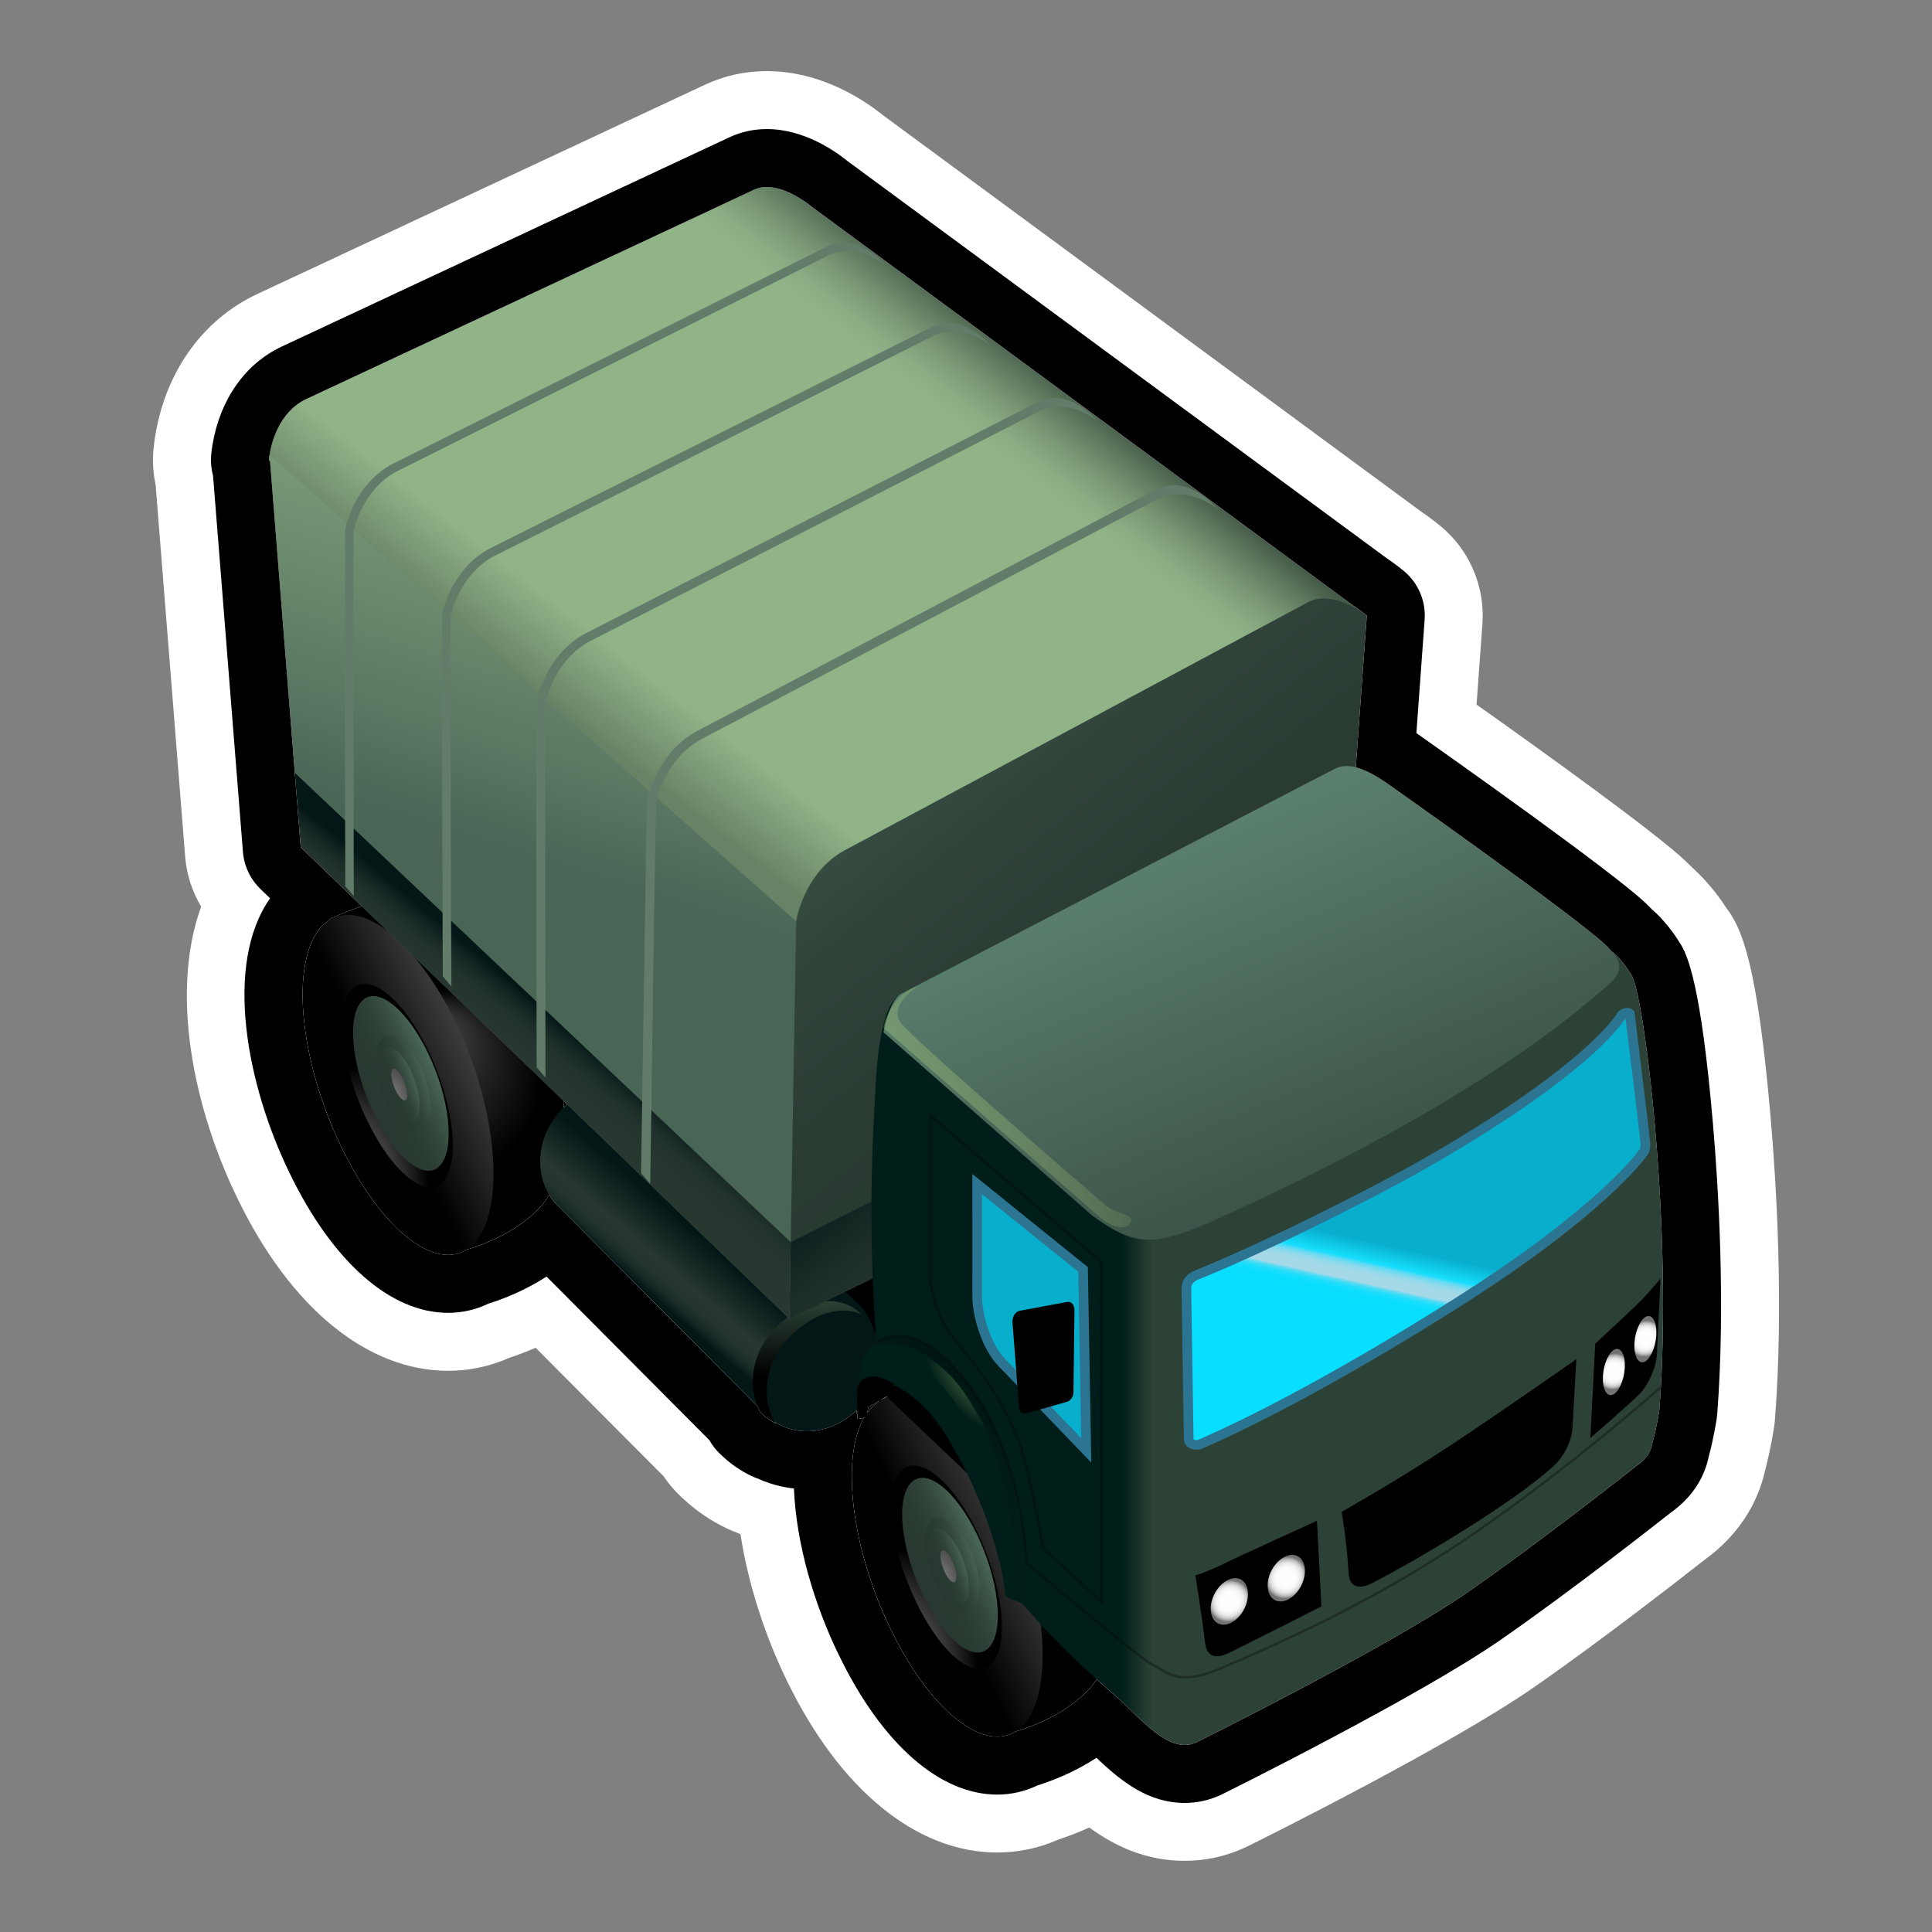 <?xml version="1.0" encoding="utf-8"?>
<!-- Generator: Adobe Illustrator 15.0.0, SVG Export Plug-In . SVG Version: 6.00 Build 0)  -->
<!DOCTYPE svg PUBLIC "-//W3C//DTD SVG 1.1//EN" "http://www.w3.org/Graphics/SVG/1.1/DTD/svg11.dtd">
<svg version="1.1" xmlns="http://www.w3.org/2000/svg" xmlns:xlink="http://www.w3.org/1999/xlink" x="0px" y="0px" width="200px"
	 height="200px" viewBox="0 0 200 200" enable-background="new 0 0 200 200" xml:space="preserve">
<rect x="0" y="0" width="200" height="200" fill="#808080" stroke="none"/>
<g id="icon">
	<g id="Layer_2">
	</g>
	<g id="Layer_1_1_">
		<g>
			<g>
				
					<radialGradient id="SVGID_1_" cx="146.428" cy="702.98" r="9.528" fx="144.534" fy="696.825" gradientTransform="matrix(1 0 0 1 -100 -591)" gradientUnits="userSpaceOnUse">
					<stop  offset="0" style="stop-color:#4A4A4A"/>
					<stop  offset="1" style="stop-color:#000000"/>
				</radialGradient>
				<path fill="url(#SVGID_1_)" d="M42.287,91.977c3.443-1.853,8.898,2.518,12.838,10.65c4.332,9.027,4.178,18.586,0.924,22.195
					c-3.25,3.609-8.45,4.732-8.45,4.732c-4.335-9.025-16.75-30.772-13.481-34.385C34.445,94.815,41.905,92.181,42.287,91.977z"/>
				
					<linearGradient id="SVGID_2_" gradientUnits="userSpaceOnUse" x1="150.199" y1="698.92" x2="139.835" y2="703.979" gradientTransform="matrix(1 0 0 1 -100 -591)">
					<stop  offset="0" style="stop-color:#474747"/>
					<stop  offset="1" style="stop-color:#000000"/>
				</linearGradient>
				<path fill="url(#SVGID_2_)" d="M47.152,105.775c4.352,9.029,5.217,19.272,1.978,22.885c-3.23,3.611-9.354-0.78-13.733-9.805
					c-4.417-9.03-5.404-19.275-2.149-22.887C36.511,92.357,42.759,96.75,47.152,105.775z"/>
				
					<radialGradient id="SVGID_3_" cx="-138.183" cy="1301.05" r="12.088" gradientTransform="matrix(0.613 -0.774 0.457 0.981 -474.613 -1257.758)" gradientUnits="userSpaceOnUse">
					<stop  offset="0.054" style="stop-color:#A7A7A7"/>
					<stop  offset="1" style="stop-color:#000000"/>
				</radialGradient>
				<path fill="url(#SVGID_3_)" d="M44.306,108.688c2.635,5.441,3.351,11.506,1.623,13.537c-1.728,2.039-5.253-0.725-7.89-6.17
					c-2.656-5.438-3.42-11.503-1.685-13.539C38.09,100.479,41.661,103.244,44.306,108.688z"/>
				
					<linearGradient id="SVGID_4_" gradientUnits="userSpaceOnUse" x1="-149.823" y1="1291.767" x2="-141.266" y2="1291.767" gradientTransform="matrix(0.631 -0.786 0.457 0.981 -457.18 -1269.225)">
					<stop  offset="0.024" style="stop-color:#283830"/>
					<stop  offset="0.374" style="stop-color:#2A3B32"/>
					<stop  offset="0.622" style="stop-color:#31443A"/>
					<stop  offset="0.838" style="stop-color:#3C5447"/>
					<stop  offset="1" style="stop-color:#486556"/>
				</linearGradient>
				<path fill="url(#SVGID_4_)" d="M44.279,108.943c2.261,4.672,2.845,9.895,1.319,11.666c-1.525,1.771-4.585-0.576-6.849-5.244
					c-2.275-4.666-2.891-9.889-1.365-11.66C38.918,101.93,42.007,104.279,44.279,108.943z"/>
				
					<linearGradient id="SVGID_5_" gradientUnits="userSpaceOnUse" x1="-446.783" y1="516.023" x2="-443.606" y2="516.023" gradientTransform="matrix(1.33 -0.696 0.719 1.986 262.983 -1222.487)">
					<stop  offset="0.024" style="stop-color:#283830"/>
					<stop  offset="0.374" style="stop-color:#2A3B32"/>
					<stop  offset="0.622" style="stop-color:#31443A"/>
					<stop  offset="0.838" style="stop-color:#3C5447"/>
					<stop  offset="1" style="stop-color:#486556"/>
				</linearGradient>
				<path fill="url(#SVGID_5_)" d="M43.851,111.127c1.024,2.713,0.899,5.393-0.271,5.979c-1.181,0.578-2.967-1.16-3.993-3.877
					c-1.03-2.723-0.913-5.396,0.269-5.982C41.034,106.666,42.825,108.402,43.851,111.127z"/>
				
					<linearGradient id="SVGID_6_" gradientUnits="userSpaceOnUse" x1="-418.934" y1="517.295" x2="-416.438" y2="517.295" gradientTransform="matrix(1.177 -0.628 0.734 1.979 153.314 -1173.849)">
					<stop  offset="0.024" style="stop-color:#283830"/>
					<stop  offset="0.374" style="stop-color:#2A3B32"/>
					<stop  offset="0.622" style="stop-color:#31443A"/>
					<stop  offset="0.838" style="stop-color:#3C5447"/>
					<stop  offset="1" style="stop-color:#486556"/>
				</linearGradient>
				<path fill="url(#SVGID_6_)" d="M42.824,111.529c0.819,2.131,0.815,4.188-0.002,4.602c-0.821,0.408-2.149-0.988-2.966-3.117
					c-0.825-2.135-0.829-4.195-0.007-4.605C40.669,108,42,109.395,42.824,111.529z"/>
				
					<radialGradient id="SVGID_7_" cx="-371.207" cy="519.871" r="4.097" gradientTransform="matrix(0.98 -0.54 0.754 1.97 12.666 -1111.223)" gradientUnits="userSpaceOnUse">
					<stop  offset="0" style="stop-color:#AEAEAE"/>
					<stop  offset="0" style="stop-color:#787878"/>
					<stop  offset="1" style="stop-color:#000000"/>
				</radialGradient>
				<path fill="url(#SVGID_7_)" d="M41.857,112.002c0.354,0.898,0.406,1.742,0.121,1.893c-0.29,0.148-0.812-0.463-1.167-1.356
					c-0.355-0.897-0.409-1.745-0.119-1.896C40.983,110.492,41.51,111.102,41.857,112.002z"/>
			</g>
			<g>
				
					<radialGradient id="SVGID_8_" cx="203.273" cy="752.852" r="9.527" fx="201.38" fy="746.698" gradientTransform="matrix(1 0 0 1 -100 -591)" gradientUnits="userSpaceOnUse">
					<stop  offset="0" style="stop-color:#4A4A4A"/>
					<stop  offset="1" style="stop-color:#000000"/>
				</radialGradient>
				<path fill="url(#SVGID_8_)" d="M99.133,141.85c3.443-1.854,8.898,2.519,12.838,10.65c4.334,9.027,4.178,18.586,0.926,22.195
					s-8.448,4.73-8.448,4.73c-4.336-9.023-16.752-30.771-13.482-34.383C91.29,144.688,98.751,142.053,99.133,141.85z"/>
				
					<linearGradient id="SVGID_9_" gradientUnits="userSpaceOnUse" x1="207.046" y1="748.794" x2="196.683" y2="753.852" gradientTransform="matrix(1 0 0 1 -100 -591)">
					<stop  offset="0" style="stop-color:#474747"/>
					<stop  offset="1" style="stop-color:#000000"/>
				</linearGradient>
				<path fill="url(#SVGID_9_)" d="M103.998,155.648c4.354,9.027,5.218,19.271,1.979,22.885c-3.229,3.611-9.354-0.781-13.732-9.807
					c-4.416-9.029-5.403-19.273-2.149-22.886C93.357,142.23,99.605,146.623,103.998,155.648z"/>
				
					<radialGradient id="SVGID_10_" cx="-103.696" cy="1379.136" r="12.09" gradientTransform="matrix(0.613 -0.774 0.457 0.981 -474.613 -1257.758)" gradientUnits="userSpaceOnUse">
					<stop  offset="0.054" style="stop-color:#A7A7A7"/>
					<stop  offset="1" style="stop-color:#000000"/>
				</radialGradient>
				<path fill="url(#SVGID_10_)" d="M101.152,158.561c2.635,5.441,3.351,11.504,1.623,13.537c-1.729,2.039-5.254-0.725-7.893-6.17
					c-2.655-5.438-3.42-11.504-1.685-13.539C94.934,150.352,98.507,153.116,101.152,158.561z"/>
				
					<linearGradient id="SVGID_11_" gradientUnits="userSpaceOnUse" x1="-116.116" y1="1369.628" x2="-107.56" y2="1369.628" gradientTransform="matrix(0.631 -0.786 0.457 0.981 -457.18 -1269.225)">
					<stop  offset="0.024" style="stop-color:#283830"/>
					<stop  offset="0.374" style="stop-color:#2A3B32"/>
					<stop  offset="0.622" style="stop-color:#31443A"/>
					<stop  offset="0.838" style="stop-color:#3C5447"/>
					<stop  offset="1" style="stop-color:#486556"/>
				</linearGradient>
				<path fill="url(#SVGID_11_)" d="M101.125,158.816c2.262,4.672,2.846,9.895,1.318,11.666c-1.524,1.771-4.584-0.576-6.848-5.244
					c-2.275-4.668-2.892-9.889-1.365-11.66C95.764,151.803,98.854,154.152,101.125,158.816z"/>
				
					<linearGradient id="SVGID_12_" gradientUnits="userSpaceOnUse" x1="-422.271" y1="549.731" x2="-419.094" y2="549.731" gradientTransform="matrix(1.33 -0.696 0.719 1.986 262.983 -1222.487)">
					<stop  offset="0.024" style="stop-color:#283830"/>
					<stop  offset="0.374" style="stop-color:#2A3B32"/>
					<stop  offset="0.622" style="stop-color:#31443A"/>
					<stop  offset="0.838" style="stop-color:#3C5447"/>
					<stop  offset="1" style="stop-color:#486556"/>
				</linearGradient>
				<path fill="url(#SVGID_12_)" d="M100.697,160.999c1.023,2.714,0.898,5.394-0.271,5.978c-1.18,0.58-2.967-1.158-3.991-3.875
					c-1.03-2.724-0.915-5.398,0.268-5.982C97.881,156.539,99.671,158.275,100.697,160.999z"/>
				
					<linearGradient id="SVGID_13_" gradientUnits="userSpaceOnUse" x1="-391.754" y1="551.124" x2="-389.257" y2="551.124" gradientTransform="matrix(1.177 -0.628 0.734 1.979 153.314 -1173.849)">
					<stop  offset="0.024" style="stop-color:#283830"/>
					<stop  offset="0.374" style="stop-color:#2A3B32"/>
					<stop  offset="0.622" style="stop-color:#31443A"/>
					<stop  offset="0.838" style="stop-color:#3C5447"/>
					<stop  offset="1" style="stop-color:#486556"/>
				</linearGradient>
				<path fill="url(#SVGID_13_)" d="M99.67,161.402c0.818,2.131,0.814,4.188-0.002,4.601c-0.822,0.409-2.149-0.987-2.967-3.116
					c-0.826-2.135-0.828-4.195-0.008-4.607C97.516,157.873,98.848,159.268,99.67,161.402z"/>
				
					<radialGradient id="SVGID_14_" cx="-339.386" cy="553.91" r="4.101" gradientTransform="matrix(0.98 -0.54 0.754 1.97 12.666 -1111.223)" gradientUnits="userSpaceOnUse">
					<stop  offset="0" style="stop-color:#AEAEAE"/>
					<stop  offset="0" style="stop-color:#787878"/>
					<stop  offset="1" style="stop-color:#000000"/>
				</radialGradient>
				<path fill="url(#SVGID_14_)" d="M98.703,161.874c0.355,0.899,0.405,1.742,0.121,1.894c-0.289,0.148-0.811-0.463-1.166-1.356
					c-0.355-0.899-0.408-1.746-0.119-1.896C97.829,160.365,98.355,160.975,98.703,161.874z"/>
			</g>
			<polygon points="48.438,103.324 107.406,159.443 138.939,139.201 75.678,94.045 			"/>
			
				<linearGradient id="SVGID_15_" gradientUnits="userSpaceOnUse" x1="135.422" y1="783.277" x2="129.936" y2="788.619" gradientTransform="matrix(1.039 -0.062 0.024 0.961 -85.406 -614.837)">
				<stop  offset="0" style="stop-color:#041717"/>
				<stop  offset="0.588" style="stop-color:#283830"/>
				<stop  offset="0.749" style="stop-color:#25352E"/>
				<stop  offset="0.862" style="stop-color:#1C2D28"/>
				<stop  offset="0.961" style="stop-color:#0C1F1D"/>
				<stop  offset="1" style="stop-color:#041717"/>
			</linearGradient>
			<path fill="url(#SVGID_15_)" d="M89.109,145.549c-2.73,3.039-7.062,3.501-9.693,1.037L57.914,124.99
				c-2.682-2.467-2.66-6.934,0.062-9.975l0,0c2.74-3.043,6.559-2.232,9.24,0.234l21.509,19.592
				C91.363,137.314,91.85,142.505,89.109,145.549L89.109,145.549z"/>
			<g>
				
					<linearGradient id="SVGID_16_" gradientUnits="userSpaceOnUse" x1="371.904" y1="913.79" x2="358.564" y2="904.261" gradientTransform="matrix(0.921 -0.055 0.024 0.961 -124.895 -611.714)">
					<stop  offset="0.024" style="stop-color:#283830"/>
					<stop  offset="0.405" style="stop-color:#25352E"/>
					<stop  offset="0.674" style="stop-color:#1C2D28"/>
					<stop  offset="0.908" style="stop-color:#0C1F1D"/>
					<stop  offset="1" style="stop-color:#041717"/>
				</linearGradient>
				<path fill="url(#SVGID_16_)" d="M80.472,137.967c-2.216,2.469-2.632,5.859-1.312,8.379l0.256,0.24
					c2.632,2.464,6.963,2.002,9.693-1.037c2.223-2.471,2.092-6.587,0.785-9.104l-0.256-0.236
					C86.993,133.734,83.206,134.924,80.472,137.967z"/>
			</g>
			
				<linearGradient id="SVGID_17_" gradientUnits="userSpaceOnUse" x1="144.125" y1="784.46" x2="143.931" y2="797.115" gradientTransform="matrix(1.039 -0.062 0.024 0.961 -85.406 -614.837)">
				<stop  offset="0" style="stop-color:#476C58"/>
				<stop  offset="1" style="stop-color:#000000"/>
			</linearGradient>
			<path fill="url(#SVGID_17_)" d="M80.37,147.369l-0.252-0.238c-1.319-2.518-0.901-5.91,1.315-8.379
				c2.284-2.541,5.295-3.775,7.77-2.684l-0.047-0.043c-2.645-2.471-6.436-1.283-9.171,1.76c-2.216,2.468-2.63,5.859-1.307,8.378
				l0.253,0.237c0.451,0.418,0.949,0.744,1.477,0.996C80.396,147.386,80.385,147.375,80.37,147.369z"/>
			
				<linearGradient id="SVGID_18_" gradientUnits="userSpaceOnUse" x1="224.86" y1="707.608" x2="185.798" y2="659.019" gradientTransform="matrix(1 0 0 1 -100 -591)">
				<stop  offset="0.024" style="stop-color:#283830"/>
				<stop  offset="0.374" style="stop-color:#2A3B32"/>
				<stop  offset="0.622" style="stop-color:#31443A"/>
				<stop  offset="0.838" style="stop-color:#3C5447"/>
				<stop  offset="1" style="stop-color:#486556"/>
			</linearGradient>
			<path fill="url(#SVGID_18_)" d="M82.414,95.359l-0.65,10.809l-2.912,22.969l2.873,7.387l56.48-27.494l3.289-45.304
				c0,0-6.451-5.469-11.951-3.641C111.432,66.107,75.417,85.7,75.417,85.7L82.414,95.359z"/>
			
				<linearGradient id="SVGID_19_" gradientUnits="userSpaceOnUse" x1="215.991" y1="716.794" x2="202.365" y2="699.845" gradientTransform="matrix(1 0 0 1 -100 -591)">
				<stop  offset="0.024" style="stop-color:#283830"/>
				<stop  offset="0.405" style="stop-color:#25352E"/>
				<stop  offset="0.674" style="stop-color:#1C2D28"/>
				<stop  offset="0.908" style="stop-color:#0C1F1D"/>
				<stop  offset="1" style="stop-color:#041717"/>
			</linearGradient>
			<polygon fill="url(#SVGID_19_)" points="81.857,128.588 81.725,136.523 138.205,109.029 138.246,100.124 			"/>
			
				<linearGradient id="SVGID_20_" gradientUnits="userSpaceOnUse" x1="165.252" y1="670.221" x2="201.69" y2="623.807" gradientTransform="matrix(1 0 0 1 -100 -591)">
				<stop  offset="0" style="stop-color:#678365"/>
				<stop  offset="0.145" style="stop-color:#90B388"/>
				<stop  offset="0.83" style="stop-color:#90B388"/>
				<stop  offset="0.861" style="stop-color:#8AAC83"/>
				<stop  offset="0.905" style="stop-color:#7A9975"/>
				<stop  offset="0.957" style="stop-color:#5F795F"/>
				<stop  offset="1" style="stop-color:#445A48"/>
			</linearGradient>
			<path fill="url(#SVGID_20_)" d="M82.414,95.359c0,0,0.791-5.066,5.064-7.355c12.407-6.644,37.903-20.296,47.917-25.658
				c2.61-1.398,6.101,1.378,6.101,1.378L84.002,21.377c0,0-3.428-2.911-5.934-1.738c-9.776,4.57-34.898,16.313-46.335,21.66
				c-3.586,1.677-3.897,6.334-3.897,6.334L82.414,95.359z"/>
			
				<linearGradient id="SVGID_21_" gradientUnits="userSpaceOnUse" x1="174.258" y1="621.313" x2="155.548" y2="680.49" gradientTransform="matrix(1 0 0 1 -100 -591)">
				<stop  offset="0" style="stop-color:#90B388"/>
				<stop  offset="0.196" style="stop-color:#8AAC84"/>
				<stop  offset="0.48" style="stop-color:#789977"/>
				<stop  offset="0.816" style="stop-color:#5B7963"/>
				<stop  offset="1" style="stop-color:#486556"/>
			</linearGradient>
			<polygon fill="url(#SVGID_21_)" points="82.414,95.359 81.725,136.523 31.129,87.71 27.903,47.099 			"/>
			
				<linearGradient id="SVGID_22_" gradientUnits="userSpaceOnUse" x1="154.474" y1="701.236" x2="158.046" y2="696.949" gradientTransform="matrix(1 0 0 1 -100 -591)">
				<stop  offset="0.024" style="stop-color:#283830"/>
				<stop  offset="0.405" style="stop-color:#25352E"/>
				<stop  offset="0.674" style="stop-color:#1C2D28"/>
				<stop  offset="0.908" style="stop-color:#0C1F1D"/>
				<stop  offset="1" style="stop-color:#041717"/>
			</linearGradient>
			<polygon fill="url(#SVGID_22_)" points="81.857,128.588 81.725,136.523 31.129,87.71 30.516,79.996 			"/>
			
				<linearGradient id="SVGID_23_" gradientUnits="userSpaceOnUse" x1="221.588" y1="720.97" x2="216.118" y2="720.97" gradientTransform="matrix(1 0 0 1 -100 -591)">
				<stop  offset="0.412" style="stop-color:#2D4236"/>
				<stop  offset="1" style="stop-color:#001E19"/>
			</linearGradient>
			<path fill="url(#SVGID_23_)" d="M166.846,98.473c1.174,0.918,2.018,2.417,2.018,2.417c1.298,1.562,4.379,26.148,2.919,45.09
				c0,0-0.296,1.922-0.731,3.414c-0.146,1.028-0.8,1.787-1.68,2.385c0,0-9.909,7.836-17.463,13.062
				c-8.244,5.707-28.074,15.537-28.074,15.537c-2.335,1.052-4.67-1.228-7.592-4.146c-4.104-3.604-6.229-5.447-10.271-10.058
				c-0.543-0.616-1.271-0.312-1.893-1.039c-0.559-5.69-4.285-14.791-8.029-19.108c-6.521-6.631-7.351,0.375-7.351,0.375
				s-0.389-6.075,2.035-7.442c-1.06-12.701-0.184-24.67-0.184-24.67c0.293-7.595,1.16-10.429,2.723-11.418l44.684-23.17
				c1.619-0.994,3.603,0.029,5.392,1.215C143.346,80.916,160.953,93.861,166.846,98.473z"/>
			
				<linearGradient id="SVGID_24_" gradientUnits="userSpaceOnUse" x1="197.24" y1="617.78" x2="265.688" y2="779.948" gradientTransform="matrix(1 0 0 1 -100 -591)">
				<stop  offset="0" style="stop-color:#90CAAE"/>
				<stop  offset="1" style="stop-color:#000000"/>
			</linearGradient>
			<path fill="url(#SVGID_24_)" d="M125.365,126.479c21.826-9.795,33.568-18.123,39.311-22.979c2.771-2.305,4.186-3.185,1.572-5.639
				c-3.229-3.084-22.902-16.943-22.902-16.943c-1.789-1.186-3.771-2.209-5.391-1.215l-44.684,23.17
				c-0.822,0.521-1.443,2.098-1.814,3.984c0,0,17.143,15.057,21.594,18.969C117.264,128.885,119.259,129.188,125.365,126.479z"/>
			
				<linearGradient id="SVGID_25_" gradientUnits="userSpaceOnUse" x1="242.821" y1="468.014" x2="245.574" y2="458.755" gradientTransform="matrix(1 -0.075 0 1 -100 -310.966)">
				<stop  offset="0.337" style="stop-color:#08DEFF"/>
				<stop  offset="0.43" style="stop-color:#0ADEFF"/>
				<stop  offset="0.464" style="stop-color:#11DEFE"/>
				<stop  offset="0.488" style="stop-color:#1CDDFC"/>
				<stop  offset="0.507" style="stop-color:#2DDDFA"/>
				<stop  offset="0.524" style="stop-color:#43DCF6"/>
				<stop  offset="0.538" style="stop-color:#5FDBF2"/>
				<stop  offset="0.551" style="stop-color:#7EDAEE"/>
				<stop  offset="0.563" style="stop-color:#A3D9E9"/>
				<stop  offset="0.564" style="stop-color:#A7D9E8"/>
				<stop  offset="0.642" style="stop-color:#A5D9E8"/>
				<stop  offset="0.678" style="stop-color:#9DD9E9"/>
				<stop  offset="0.705" style="stop-color:#91DAEB"/>
				<stop  offset="0.729" style="stop-color:#7EDAEE"/>
				<stop  offset="0.749" style="stop-color:#67DBF1"/>
				<stop  offset="0.767" style="stop-color:#49DCF6"/>
				<stop  offset="0.784" style="stop-color:#27DDFA"/>
				<stop  offset="0.791" style="stop-color:#16DEFD"/>
				<stop  offset="1" style="stop-color:#08AFCD"/>
			</linearGradient>
			<path fill="url(#SVGID_25_)" stroke="#2C7592" stroke-miterlimit="10" d="M168.713,104.922c0,0-0.29-0.271-0.807,0.121
				c0,0-2.826,5.285-20.033,15.193c-5.787,3.332-17.323,9.08-24.041,11.771c-0.619,0.25-1.021,0.732-1.021,1.391l0.244,15.528
				c-0.025,0.608,0.756,0.769,1.217,0.567c6.082-2.646,15.264-7.502,26.364-14.512c15.294-9.649,19.39-15.565,19.39-15.565
				s0.369-0.245,0.293-1.112C170.209,116.993,168.713,104.922,168.713,104.922z"/>
			
				<radialGradient id="SVGID_26_" cx="160.36" cy="740.046" r="68.753" gradientTransform="matrix(1 0 0 1 -100 -591)" gradientUnits="userSpaceOnUse">
				<stop  offset="0" style="stop-color:#D9FF8B"/>
				<stop  offset="1" style="stop-color:#D9FF8B;stop-opacity:0"/>
			</radialGradient>
			<path fill="url(#SVGID_26_)" d="M114.629,124.918c1.04,0.754,2.605,0.794,2.49,1.438c-0.178,0.938-1.674,0.918-3.033-0.151
				c-4.477-3.933-22.629-19.787-22.629-19.787s0.026-0.985,1.135-2.543c1.109-1.558,2.435-1.751,2.435-1.751
				s-3.237,1.924-1.691,3.868C94.668,107.665,110.732,121.574,114.629,124.918z"/>
			
				<linearGradient id="SVGID_27_" gradientUnits="userSpaceOnUse" x1="236.15" y1="710.589" x2="234.483" y2="711.542" gradientTransform="matrix(1 0 0 1 -100 -591)">
				<stop  offset="0" style="stop-color:#0888A4"/>
				<stop  offset="0.337" style="stop-color:#08DEFF"/>
				<stop  offset="0.43" style="stop-color:#0ADEFF"/>
				<stop  offset="0.464" style="stop-color:#11DEFE"/>
				<stop  offset="0.488" style="stop-color:#1CDDFC"/>
				<stop  offset="0.507" style="stop-color:#2DDDFA"/>
				<stop  offset="0.524" style="stop-color:#43DCF6"/>
				<stop  offset="0.538" style="stop-color:#5FDBF2"/>
				<stop  offset="0.551" style="stop-color:#7EDAEE"/>
				<stop  offset="0.563" style="stop-color:#A3D9E9"/>
				<stop  offset="0.564" style="stop-color:#A7D9E8"/>
				<stop  offset="0.642" style="stop-color:#A5D9E8"/>
				<stop  offset="0.678" style="stop-color:#9DD9E9"/>
				<stop  offset="0.705" style="stop-color:#91DAEB"/>
				<stop  offset="0.729" style="stop-color:#7EDAEE"/>
				<stop  offset="0.749" style="stop-color:#67DBF1"/>
				<stop  offset="0.767" style="stop-color:#49DCF6"/>
				<stop  offset="0.784" style="stop-color:#27DDFA"/>
				<stop  offset="0.791" style="stop-color:#16DEFD"/>
				<stop  offset="1" style="stop-color:#08AFCD"/>
			</linearGradient>
			<path fill="url(#SVGID_27_)" stroke="#2C7592" stroke-miterlimit="10" d="M103.664,141.007c3.33,3.461,8.783,9.136,8.783,9.136
				l-0.331-18.727l-10.96-8.841c0,0,0.01,9.044,0.002,11.563C101.154,136.334,102.2,139.484,103.664,141.007z"/>
			<path d="M126.691,161.879c-1.414,0.715-2.943,1.219-2.943,1.219s0.637,3.938,1.014,7.012c0.163,1.318,1.023,1.684,2.377,1.041
				c1.219-0.58,9.656-4.857,9.656-4.857l-0.463-8.863C136.332,157.427,128.005,161.211,126.691,161.879z"/>
			<g>
				<g>
					<path d="M111.125,144.154c-0.012,0.432-0.297,0.854-0.654,0.96l-4.221,1.188c-0.384,0.107-0.723-0.157-0.758-0.604l-0.68-8.802
						c-0.043-0.574,0.289-1.121,0.739-1.205l4.947-0.918c0.413-0.073,0.735,0.32,0.729,0.873L111.125,144.154z"/>
				</g>
			</g>
			<path fill="none" stroke="#CCCCCC" stroke-linecap="round" d="M119.294,158.088"/>
			<path fill="none" stroke="#FFFFFF" stroke-width="0.5" stroke-linecap="round" d="M119.294,158.088"/>
			
				<radialGradient id="SVGID_28_" cx="227.262" cy="493.744" r="2.16" gradientTransform="matrix(1 -0.075 0 1 -100 -310.966)" gradientUnits="userSpaceOnUse">
				<stop  offset="0" style="stop-color:#FFFFFF"/>
				<stop  offset="0.42" style="stop-color:#FDFDFD"/>
				<stop  offset="0.572" style="stop-color:#F6F6F6"/>
				<stop  offset="0.679" style="stop-color:#EBEBEB"/>
				<stop  offset="0.767" style="stop-color:#DADADA"/>
				<stop  offset="0.841" style="stop-color:#C4C4C4"/>
				<stop  offset="0.908" style="stop-color:#A8A8A8"/>
				<stop  offset="0.966" style="stop-color:#898989"/>
				<stop  offset="1" style="stop-color:#737373"/>
			</radialGradient>
			<path fill="url(#SVGID_28_)" d="M129.184,164.844c0.088,1.227-0.703,2.643-1.768,3.157c-1.061,0.515-1.992-0.062-2.077-1.288
				c-0.085-1.229,0.704-2.641,1.769-3.156C128.17,163.039,129.102,163.617,129.184,164.844z"/>
			
				<radialGradient id="SVGID_29_" cx="233.156" cy="491.779" r="2.161" gradientTransform="matrix(1 -0.075 0 1 -100 -310.966)" gradientUnits="userSpaceOnUse">
				<stop  offset="0" style="stop-color:#FFFFFF"/>
				<stop  offset="0.42" style="stop-color:#FDFDFD"/>
				<stop  offset="0.572" style="stop-color:#F6F6F6"/>
				<stop  offset="0.679" style="stop-color:#EBEBEB"/>
				<stop  offset="0.767" style="stop-color:#DADADA"/>
				<stop  offset="0.841" style="stop-color:#C4C4C4"/>
				<stop  offset="0.908" style="stop-color:#A8A8A8"/>
				<stop  offset="0.966" style="stop-color:#898989"/>
				<stop  offset="1" style="stop-color:#737373"/>
			</radialGradient>
			<path fill="url(#SVGID_29_)" d="M135.079,162.438c0.087,1.228-0.703,2.645-1.769,3.158c-1.062,0.514-1.99-0.062-2.076-1.289
				s0.703-2.64,1.769-3.156C134.064,160.634,134.996,161.212,135.079,162.438z"/>
			
				<radialGradient id="SVGID_30_" cx="206.315" cy="729.111" r="10.734" gradientTransform="matrix(1 0 0 1 -100 -591)" gradientUnits="userSpaceOnUse">
				<stop  offset="0" style="stop-color:#D9FF8B"/>
				<stop  offset="1" style="stop-color:#D9FF8B;stop-opacity:0"/>
			</radialGradient>
			<path fill="url(#SVGID_30_)" d="M91.523,139.301c0,0,5.061-0.488,8.855,5.738c3.343,5.486,5.449,10.706,4.867,12.459
				c-0.584,1.752-1.991-5.54-5.257-10.707c-5.353-8.467-9.732-6.811-9.732-6.811L91.523,139.301z"/>
			
				<linearGradient id="SVGID_31_" gradientUnits="userSpaceOnUse" x1="190.062" y1="743.35" x2="206.269" y2="743.35" gradientTransform="matrix(1 0 0 1 -100 -591)">
				<stop  offset="0" style="stop-color:#001C18"/>
				<stop  offset="1" style="stop-color:#000000;stop-opacity:0"/>
			</linearGradient>
			<path fill="url(#SVGID_31_)" d="M90.732,138.959c0,0,3.904-3.359,10.229,5.068c3.422,4.561,5.404,14.004,5.305,22.375
				l-0.682-0.729c0-3.215-1.555-15.732-5.205-20.927c-5.303-7.544-10.317-5.396-10.317-5.396L90.732,138.959z"/>
			
				<radialGradient id="SVGID_32_" cx="214.062" cy="762.217" r="31.556" gradientTransform="matrix(1 0 0 1 -100 -591)" gradientUnits="userSpaceOnUse">
				<stop  offset="0" style="stop-color:#FFFFFF"/>
				<stop  offset="0.368" style="stop-color:#FDFDFD"/>
				<stop  offset="0.502" style="stop-color:#F6F6F6"/>
				<stop  offset="0.599" style="stop-color:#EAEAEA"/>
				<stop  offset="0.677" style="stop-color:#D9D9D9"/>
				<stop  offset="0.744" style="stop-color:#C3C3C3"/>
				<stop  offset="0.803" style="stop-color:#A8A8A8"/>
				<stop  offset="0.857" style="stop-color:#878787"/>
				<stop  offset="0.906" style="stop-color:#616161"/>
				<stop  offset="0.952" style="stop-color:#363636"/>
				<stop  offset="0.993" style="stop-color:#080808"/>
				<stop  offset="1" style="stop-color:#000000"/>
			</radialGradient>
			<path fill="url(#SVGID_32_)" d="M88.697,146.402l3.165-1.897l0.292-0.729c0,0,0.438-0.584-0.438-0.729
				S89.333,143.336,88.697,146.402z"/>
			<path opacity="0.31" fill="none" stroke="#000000" stroke-width="0.25" enable-background="new    " d="M114.004,165.865v-35.229
				l-17.712-15.182v16.937c0,0,0.387,3.696,2.337,6.032c1.943,2.335,6.227,7.396,7.59,13.231c1.363,5.845,1.752,8.566,1.752,8.566
				L114.004,165.865z"/>
			<path d="M170.102,134.398c0.771-0.828,1.791-2.025,1.791-2.025s-0.186,3.973-0.367,7.766c-0.069,1.498-0.932,3.188-1.668,4.023
				c-0.664,0.757-5.227,4.705-5.227,4.705l0.512-9.779C165.143,139.088,169.387,135.172,170.102,134.398z"/>
			
				<radialGradient id="SVGID_33_" cx="270.328" cy="469.818" r="1.86" gradientTransform="matrix(1 -0.075 0 1 -100 -310.966)" gradientUnits="userSpaceOnUse">
				<stop  offset="0" style="stop-color:#FFFFFF"/>
				<stop  offset="0.42" style="stop-color:#FDFDFD"/>
				<stop  offset="0.572" style="stop-color:#F6F6F6"/>
				<stop  offset="0.679" style="stop-color:#EBEBEB"/>
				<stop  offset="0.767" style="stop-color:#DADADA"/>
				<stop  offset="0.841" style="stop-color:#C4C4C4"/>
				<stop  offset="0.908" style="stop-color:#A8A8A8"/>
				<stop  offset="0.966" style="stop-color:#898989"/>
				<stop  offset="1" style="stop-color:#737373"/>
			</radialGradient>
			<path fill="url(#SVGID_33_)" d="M171.464,137.758c0.05,1.229-0.419,2.614-1.043,3.102c-0.626,0.481-1.173-0.123-1.228-1.354
				c-0.051-1.232,0.416-2.615,1.041-3.104C170.863,135.922,171.413,136.525,171.464,137.758z"/>
			
				<radialGradient id="SVGID_34_" cx="267.066" cy="472.974" r="1.859" gradientTransform="matrix(1 -0.075 0 1 -100 -310.966)" gradientUnits="userSpaceOnUse">
				<stop  offset="0" style="stop-color:#FFFFFF"/>
				<stop  offset="0.42" style="stop-color:#FDFDFD"/>
				<stop  offset="0.572" style="stop-color:#F6F6F6"/>
				<stop  offset="0.679" style="stop-color:#EBEBEB"/>
				<stop  offset="0.767" style="stop-color:#DADADA"/>
				<stop  offset="0.841" style="stop-color:#C4C4C4"/>
				<stop  offset="0.908" style="stop-color:#A8A8A8"/>
				<stop  offset="0.966" style="stop-color:#898989"/>
				<stop  offset="1" style="stop-color:#737373"/>
			</radialGradient>
			<path fill="url(#SVGID_34_)" d="M168.201,141.157c0.051,1.229-0.418,2.614-1.043,3.101c-0.626,0.482-1.174-0.121-1.227-1.352
				c-0.052-1.232,0.416-2.617,1.041-3.104C167.604,139.322,168.15,139.927,168.201,141.157z"/>
			<path opacity="0.31" fill="none" stroke="#000000" stroke-width="0.25" enable-background="new    " d="M171.875,143.637
				c0,0-9.113,8.137-19.626,15.346c-10.511,7.207-21.459,11.824-25.983,13.77c-4.523,1.945-5.689,0.123-7.007-0.459
				c-1.313-0.584-12.993-10.514-12.993-10.514s-0.223-8.637-4.273-15.66c-6.351-11.008-11.258-7.158-11.258-7.158"/>
			<path d="M149.85,149.826c-5.42,3.566-10.972,6.682-10.972,6.682s0.543,2.906,0.729,6.344c0.082,1.447,1.065,1.75,2.488,1.008
				c5.049-2.637,14.105-8.01,18.578-11.945c1.085-0.955,2.02-2.51,2.112-4.184c0.214-3.729,0.401-7.035,0.401-7.035
				S155.132,146.348,149.85,149.826z"/>
			<path d="M88.834,143.448c-0.207,0.479-0.063,3.437-0.063,3.437s0.847-0.013,0.974-0.455c0.13-0.451,0.158-1.06,0.328-1.51
				c0.656-1.766,2.587-1.602,2.587-1.602S89.744,141.375,88.834,143.448z"/>
			<path fill="#627C6A" d="M67.31,122.544l-0.941-1.089c0.006-0.04,0.54-38.336,0.62-38.664c0.351-1.443,1.582-5.193,5.191-7.125
				l47.416-24.959c2.853-1.529,5.547,1.092,5.699,1.214l0.921,0.893c-0.032-0.026-3.087-2.585-6.17-1.267L72.629,76.506
				c-3.184,1.704-4.343,5.077-4.69,6.428C67.848,83.289,67.31,123.486,67.31,122.544z"/>
			<path fill="#627C6A" d="M56.469,111.546l-0.916-1.06c0.007-0.039-0.078-37.658,0-37.979c0.342-1.403,1.538-5.052,5.05-6.931
				l46.734-23.919c2.772-1.487,5.396,1.062,5.544,1.181l0.896,0.869c-0.032-0.025-3.004-2.515-6.004-1.232L61.04,66.395
				c-3.097,1.657-4.226,4.939-4.563,6.253C56.388,72.994,56.469,112.463,56.469,111.546z"/>
			<path fill="#627C6A" d="M46.728,102.105l-0.894-1.033c0.006-0.038-0.15-37.209-0.074-37.521c0.333-1.37,1.502-4.932,4.93-6.767
				l45.699-22.906c2.707-1.453,5.267,1.038,5.412,1.153l0.874,0.848c-0.03-0.024-2.931-2.455-5.86-1.203L51.116,57.582
				c-3.022,1.618-4.124,4.822-4.455,6.106C46.575,64.024,46.728,103.001,46.728,102.105z"/>
			<path fill="#627C6A" d="M36.623,92.76l-0.881-1.02c0.006-0.037-0.075-36.725,0-37.033c0.329-1.349,1.479-4.857,4.856-6.665
				l44.939-22.487c2.667-1.43,5.188,1.022,5.332,1.136l0.86,0.835c-0.03-0.024-2.887-2.417-5.771-1.184l-44.94,22.487
				c-2.978,1.594-4.062,4.749-4.389,6.014C36.544,55.174,36.623,93.641,36.623,92.76z"/>
		</g>
	</g>
</g>
<g id="outline_x5F_white">
	<g>
		<g>
			<path fill="#FFFFFF" d="M79.386,19.361c2.241,0,4.616,2.017,4.616,2.017l56.05,41.285c0.896,0.603,1.442,1.062,1.442,1.062
				l-1.141,15.714c0.994,0.252,2.021,0.835,2.992,1.479c0,0,19.674,13.859,22.9,16.943c0.225,0.211,0.406,0.406,0.572,0.596
				c0.01,0.006,0.019,0.012,0.023,0.018c1.174,0.918,2.018,2.417,2.018,2.417c1.298,1.562,4.379,26.148,2.918,45.09
				c0,0-0.295,1.922-0.73,3.414c-0.146,1.028-0.8,1.787-1.68,2.386c0,0-9.909,7.835-17.463,13.062
				c-8.244,5.707-28.074,15.537-28.074,15.537c-0.396,0.178-0.791,0.262-1.188,0.262c-1.953,0-3.978-1.981-6.402-4.408
				c-1.004-0.881-1.887-1.654-2.709-2.393c-0.198,0.311-0.407,0.602-0.637,0.855c-2.562,2.846-6.322,4.142-7.807,4.562
				c-0.564,0.352-1.188,0.52-1.854,0.52c-3.311,0-7.655-4.174-10.992-11.051c-4.101-8.386-5.238-17.81-2.776-22.002
				c-0.292,0.148-0.695,0.158-0.695,0.158s-0.01-0.203-0.021-0.513l-0.053,0.028c0.016-0.066,0.031-0.129,0.047-0.193
				c-0.001-0.021-0.001-0.047-0.002-0.068c-0.031,0.162-0.045,0.266-0.045,0.266s-0.009-0.161-0.016-0.418
				c-1.49,1.437-3.361,2.178-5.161,2.178c-1.203,0-2.374-0.331-3.377-1.008l0.227,0.215c0.015,0.006,0.025,0.018,0.038,0.027
				c-0.527-0.252-1.025-0.578-1.477-0.996l-0.253-0.237c-0.093-0.177-0.157-0.367-0.233-0.552L57.914,124.99
				c-0.425-0.391-0.773-0.836-1.063-1.314c-0.244,0.424-0.505,0.817-0.802,1.146c-2.56,2.844-6.319,4.141-7.805,4.562
				c-0.565,0.352-1.189,0.521-1.855,0.521c-3.31,0-7.655-4.173-10.993-11.05c-4.417-9.03-5.404-19.275-2.149-22.887
				c0.242-0.269,0.505-0.479,0.778-0.66c0.033-0.044,0.056-0.098,0.093-0.139c0.143-0.154,1.642-0.744,3.319-1.375l-6.308-6.087
				l-3.175-39.974l-0.118-0.103c0,0,0.016-0.204,0.067-0.531v-0.004v0.001c0.202-1.266,0.982-4.47,3.83-5.801
				c11.437-5.347,36.559-17.09,46.335-21.66C78.488,19.442,78.934,19.361,79.386,19.361 M58.371,114.621
				c0.112-0.105,0.226-0.205,0.341-0.299l-0.394-0.381C58.34,114.171,58.355,114.396,58.371,114.621 M91.16,144.926
				c0.152-0.078,0.379-0.18,0.674-0.303l-0.065-0.062L91.16,144.926 M89.782,146.26c0.103-0.141,0.198-0.291,0.311-0.417
				c0.242-0.269,0.506-0.479,0.779-0.659c0.032-0.045,0.057-0.099,0.092-0.139c0.005-0.004,0.022-0.013,0.028-0.018l-1.102,0.66
				C89.857,145.886,89.823,146.078,89.782,146.26 M79.386,7.361c-2.25,0-4.404,0.474-6.402,1.409L26.651,30.428
				c-5.582,2.609-9.417,7.887-10.552,14.506c-0.033,0.18-0.062,0.361-0.086,0.543c-0.084,0.575-0.125,1.013-0.142,1.238
				c-0.09,1.176-0.006,2.344,0.239,3.47l3.056,38.474c0.147,1.851,0.72,3.628,1.658,5.199c-3.232,8.841-0.824,20.833,3.793,30.27
				c5.476,11.284,13.418,17.776,21.772,17.776c2.201,0,4.359-0.463,6.342-1.348c0.811-0.269,1.732-0.606,2.719-1.035l13.256,13.312
				c0.501,0.749,1.086,1.439,1.745,2.062l0.253,0.236c0.028,0.026,0.056,0.055,0.084,0.078c1.31,1.211,2.801,2.223,4.432,3.004
				c0.346,0.166,0.696,0.312,1.05,0.443c0.127,0.056,0.256,0.109,0.384,0.162c0.84,5.478,2.695,10.854,4.809,15.176
				c5.477,11.286,13.418,17.777,21.773,17.777c2.199,0,4.356-0.461,6.341-1.346c0.938-0.31,2.021-0.716,3.185-1.242
				c2.648,1.931,5.869,3.449,9.883,3.449c2.113,0,4.17-0.443,6.113-1.316c0.137-0.062,0.271-0.127,0.405-0.19
				c2.108-1.046,20.862-10.394,29.573-16.423c7.187-4.975,16.168-12.014,17.822-13.312c3.221-2.338,5.383-5.574,6.18-9.244
				c0.527-1.967,0.843-3.946,0.904-4.356c0.045-0.296,0.08-0.593,0.104-0.892c0.919-11.922,0.122-24.549-0.436-31.012
				c-1.402-16.312-3.027-19.841-4.633-21.945c-0.736-1.133-1.927-2.727-3.555-4.184c-0.203-0.209-0.41-0.414-0.625-0.616
				c-3.126-2.964-14.716-11.295-21.645-16.204l0.606-8.351c0.279-3.845-1.308-7.591-4.262-10.067
				c-0.228-0.19-1.028-0.846-2.216-1.66l-55.61-40.96C89.397,10.313,84.974,7.361,79.386,7.361L79.386,7.361z"/>
		</g>
	</g>
</g>
<g id="outline_x5F_black">
	<g>
		<path d="M79.386,19.361c2.241,0,4.616,2.017,4.616,2.017l56.05,41.285c0.896,0.603,1.442,1.062,1.442,1.062l-1.141,15.714
			c0.994,0.252,2.021,0.835,2.992,1.479c0,0,19.674,13.859,22.9,16.943c0.225,0.211,0.406,0.406,0.572,0.596
			c0.01,0.006,0.019,0.012,0.023,0.018c1.174,0.918,2.018,2.417,2.018,2.417c1.298,1.562,4.379,26.148,2.918,45.09
			c0,0-0.295,1.922-0.73,3.414c-0.146,1.028-0.8,1.787-1.68,2.386c0,0-9.909,7.835-17.463,13.062
			c-8.244,5.707-28.074,15.537-28.074,15.537c-0.396,0.178-0.791,0.262-1.188,0.262c-1.953,0-3.978-1.981-6.402-4.408
			c-1.004-0.881-1.887-1.654-2.709-2.393c-0.198,0.311-0.407,0.602-0.637,0.855c-2.562,2.846-6.322,4.142-7.807,4.562
			c-0.564,0.352-1.188,0.52-1.854,0.52c-3.311,0-7.655-4.174-10.992-11.051c-4.101-8.386-5.238-17.81-2.776-22.002
			c-0.292,0.148-0.695,0.158-0.695,0.158s-0.01-0.203-0.021-0.513l-0.053,0.028c0.016-0.066,0.031-0.129,0.047-0.193
			c-0.001-0.021-0.001-0.047-0.002-0.068c-0.031,0.162-0.045,0.266-0.045,0.266s-0.009-0.161-0.016-0.418
			c-1.49,1.437-3.361,2.178-5.161,2.178c-1.203,0-2.374-0.331-3.377-1.008l0.227,0.215c0.015,0.006,0.025,0.018,0.038,0.027
			c-0.527-0.252-1.025-0.578-1.477-0.996l-0.253-0.237c-0.093-0.177-0.157-0.367-0.233-0.552L57.914,124.99
			c-0.425-0.391-0.773-0.836-1.063-1.314c-0.244,0.424-0.505,0.817-0.802,1.146c-2.56,2.844-6.319,4.141-7.805,4.562
			c-0.565,0.352-1.189,0.521-1.855,0.521c-3.31,0-7.655-4.173-10.993-11.05c-4.417-9.03-5.404-19.275-2.149-22.887
			c0.242-0.269,0.505-0.479,0.778-0.66c0.033-0.044,0.056-0.098,0.093-0.139c0.143-0.154,1.642-0.744,3.319-1.375l-6.308-6.087
			l-3.175-39.974l-0.118-0.103c0,0,0.016-0.204,0.067-0.531v-0.004v0.001c0.202-1.266,0.982-4.47,3.83-5.801
			c11.437-5.347,36.559-17.09,46.335-21.66C78.488,19.442,78.934,19.361,79.386,19.361 M58.371,114.621
			c0.112-0.105,0.226-0.205,0.341-0.299l-0.394-0.381C58.34,114.171,58.355,114.396,58.371,114.621 M91.16,144.926
			c0.152-0.078,0.379-0.18,0.674-0.303l-0.065-0.062L91.16,144.926 M89.782,146.26c0.103-0.141,0.198-0.291,0.311-0.417
			c0.242-0.269,0.506-0.479,0.779-0.659c0.032-0.045,0.057-0.099,0.092-0.139c0.005-0.004,0.022-0.013,0.028-0.018l-1.102,0.66
			C89.857,145.886,89.823,146.078,89.782,146.26 M79.386,13.361c-1.365,0-2.664,0.284-3.86,0.844L29.192,35.863
			c-3.79,1.771-6.404,5.466-7.19,10.151c-0.017,0.091-0.032,0.184-0.044,0.277c-0.067,0.445-0.095,0.762-0.104,0.885
			c-0.054,0.702,0.017,1.398,0.2,2.06l3.094,38.949c0.116,1.459,0.761,2.826,1.814,3.843l0.999,0.964
			c-4.819,6.83-2.436,19.34,2.045,28.5c4.442,9.152,10.416,14.413,16.382,14.413c1.449,0,2.866-0.324,4.15-0.943
			c1.601-0.504,3.822-1.377,6.039-2.81l16.862,16.936c0.299,0.535,0.678,1.021,1.125,1.442l0.253,0.237
			c0.014,0.015,0.028,0.025,0.042,0.039c0.87,0.805,1.863,1.478,2.954,2c0.226,0.106,0.455,0.2,0.687,0.277
			c1.159,0.525,2.4,0.866,3.686,1.005c0.24,5.763,2.131,12.091,4.667,17.271c4.442,9.154,10.416,14.416,16.383,14.416
			c1.447,0,2.865-0.323,4.147-0.942c1.622-0.511,3.884-1.399,6.128-2.866c2.59,2.485,5.393,4.672,9.131,4.672
			c1.26,0,2.487-0.267,3.651-0.789c0.065-0.031,0.136-0.062,0.202-0.097c0.824-0.407,20.318-10.092,28.822-15.979
			c7.217-4.992,16.322-12.147,17.625-13.176c2.615-1.854,3.605-4.117,3.955-5.854c0.479-1.74,0.776-3.639,0.812-3.86
			c0.022-0.146,0.04-0.296,0.054-0.444c0.885-11.498,0.109-23.754-0.432-30.035c-1.229-14.29-2.594-17.583-3.486-18.874
			c-0.482-0.785-1.473-2.22-2.88-3.435c-0.192-0.206-0.394-0.405-0.603-0.601c-3.354-3.203-20.219-15.126-23.563-17.484
			c-0.046-0.032-0.093-0.062-0.14-0.095c-0.014-0.008-0.021-0.016-0.034-0.023l0.853-11.734c0.141-1.923-0.652-3.796-2.131-5.034
			c-0.127-0.106-0.798-0.659-1.832-1.364L87.699,16.648C86.541,15.704,83.274,13.361,79.386,13.361L79.386,13.361z"/>
	</g>
</g>
</svg>
